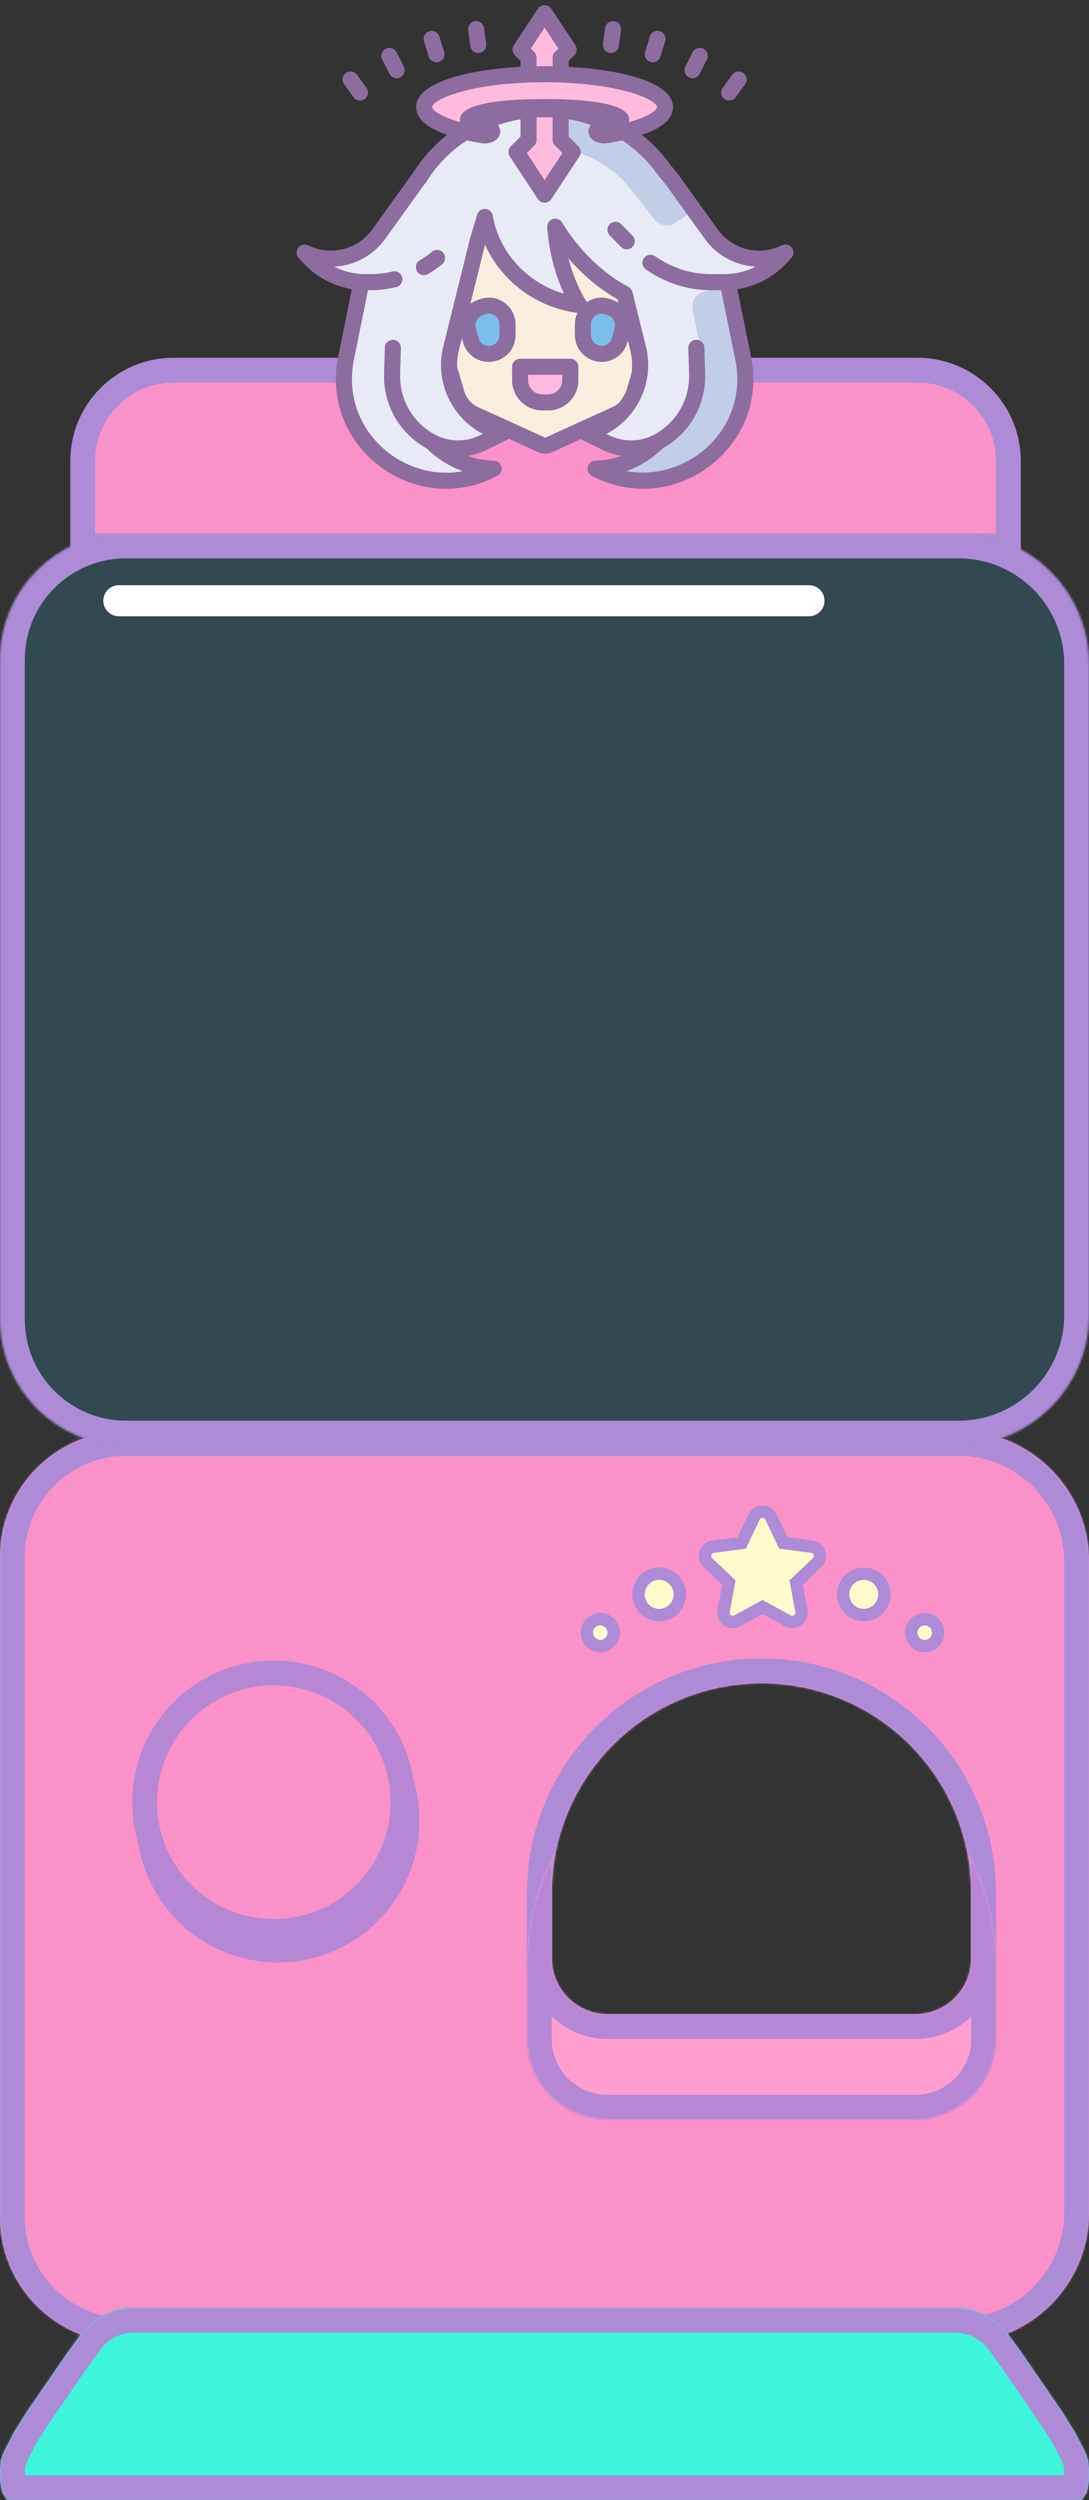 <?xml version="1.0" encoding="utf-8"?>
<svg id="master-artboard" viewBox="0 0 527 1209" version="1.1" xmlns="http://www.w3.org/2000/svg" x="0px" y="0px" style="enable-background:new 0 0 1400 980;" width="527px" height="1209px"><rect x="0" y="0" width="527" height="1209" fill="#333333" stroke="none"/><rect id="ee-background" x="0" y="0" width="527" height="1209" style="fill: white; fill-opacity: 0; pointer-events: none;"/><mask id="mask0_134_78" style="mask-type:alpha" maskUnits="userSpaceOnUse" x="109" y="0" width="310" height="177">
<path d="M 109 0 H 419 V 177 H 109 V 0 Z" fill="#C4C4C4"/>
</mask><mask id="path-11-inside-1_134_78" fill="white">
<path fill-rule="evenodd" clip-rule="evenodd" d="M0 753C0 719.311 27.311 692 61 692H259H463.88C498.74 692 527 720.26 527 755.12V1069.88C527 1104.74 498.74 1133 463.88 1133H259H61C27.311 1133 0 1105.69 0 1072V753ZM470 952V915.5C470 859.443 424.557 814 368.5 814C312.443 814 267 859.443 267 915.5V952C267 966.912 279.088 979 294 979H443C457.912 979 470 966.912 470 952Z"/>
</mask><path fill-rule="evenodd" clip-rule="evenodd" d="M0 753C0 719.311 27.311 692 61 692H259H463.88C498.74 692 527 720.26 527 755.12V1069.88C527 1104.74 498.74 1133 463.88 1133H259H61C27.311 1133 0 1105.69 0 1072V753ZM470 952V915.5C470 859.443 424.557 814 368.5 814C312.443 814 267 859.443 267 915.5V952C267 966.912 279.088 979 294 979H443C457.912 979 470 966.912 470 952Z" fill="#FB91C9" transform="matrix(1, 0, 0, 1, 0, 0)"/><path d="M61 680C20.683 680 -12 712.683 -12 753H12C12 725.938 33.938 704 61 704V680ZM259 680H61V704H259V680ZM463.88 680H259V704H463.88V680ZM539 755.12C539 713.632 505.368 680 463.88 680V704C492.113 704 515 726.887 515 755.12H539ZM539 1069.88V755.12H515V1069.88H539ZM463.88 1145C505.368 1145 539 1111.37 539 1069.88H515C515 1098.11 492.113 1121 463.88 1121V1145ZM259 1145H463.88V1121H259V1145ZM61 1145H259V1121H61V1145ZM-12 1072C-12 1112.32 20.683 1145 61 1145V1121C33.938 1121 12 1099.06 12 1072H-12ZM-12 753V1072H12V753H-12ZM458 915.5V952H482V915.5H458ZM368.5 826C417.929 826 458 866.071 458 915.5H482C482 852.816 431.184 802 368.5 802V826ZM279 915.5C279 866.071 319.071 826 368.5 826V802C305.816 802 255 852.816 255 915.5H279ZM279 952V915.5H255V952H279ZM294 967C285.716 967 279 960.284 279 952H255C255 973.539 272.461 991 294 991V967ZM443 967H294V991H443V967ZM458 952C458 960.284 451.284 967 443 967V991C464.539 991 482 973.539 482 952H458Z" fill="#AD8BD6" mask="url(#path-11-inside-1_134_78)" transform="matrix(1, 0, 0, 1, 0, 0)"/><mask id="path-13-inside-2_134_78" fill="white">
<path fill-rule="evenodd" clip-rule="evenodd" d="M64.773 1116C54.518 1116 44.885 1120.91 38.866 1129.22L32.134 1138.5L24.224 1150L12.854 1166.5L6.921 1176L1.977 1185.5L0.494 1189.5L0 1194V1199.5L0.989 1205L3.461 1209H192.805H194.782H523.539L526.011 1205L527 1199.5V1194L526.506 1189.5L525.023 1185.5L520.079 1176L514.146 1166.5L502.776 1150L494.866 1138.5L488.134 1129.22C482.115 1120.91 472.482 1116 462.227 1116H194.782H192.805H64.773Z"/>
</mask><path fill-rule="evenodd" clip-rule="evenodd" d="M64.773 1116C54.518 1116 44.885 1120.91 38.866 1129.22L32.134 1138.5L24.224 1150L12.854 1166.5L6.921 1176L1.977 1185.5L0.494 1189.5L0 1194V1199.5L0.989 1205L3.461 1209H192.805H194.782H523.539L526.011 1205L527 1199.5V1194L526.506 1189.5L525.023 1185.5L520.079 1176L514.146 1166.5L502.776 1150L494.866 1138.5L488.134 1129.22C482.115 1120.91 472.482 1116 462.227 1116H194.782H192.805H64.773Z" fill="#3DF5DD" transform="matrix(1, 0, 0, 1, 0, 0)"/><path d="M38.866 1129.22L29.151 1122.17L29.151 1122.17L38.866 1129.22ZM32.134 1138.5L22.419 1131.46L22.332 1131.58L22.247 1131.7L32.134 1138.5ZM24.224 1150L34.105 1156.81L34.111 1156.8L24.224 1150ZM12.854 1166.5L2.973 1159.69L2.819 1159.91L2.675 1160.14L12.854 1166.5ZM6.921 1176L-3.257 1169.64L-3.506 1170.04L-3.724 1170.46L6.921 1176ZM1.977 1185.5L-8.667 1179.96L-9.013 1180.63L-9.274 1181.33L1.977 1185.5ZM0.494 1189.5L-10.757 1185.33L-11.272 1186.72L-11.434 1188.19L0.494 1189.5ZM0 1194L-11.928 1192.69L-12 1193.34V1194H0ZM0 1199.5H-12V1200.57L-11.811 1201.62L0 1199.5ZM0.989 1205L-10.822 1207.12L-10.418 1209.37L-9.219 1211.31L0.989 1205ZM3.461 1209L-6.748 1215.31L-3.23 1221H3.461V1209ZM523.539 1209V1221H530.23L533.748 1215.31L523.539 1209ZM526.011 1205L536.219 1211.31L537.418 1209.37L537.822 1207.12L526.011 1205ZM527 1199.5L538.811 1201.62L539 1200.57V1199.5H527ZM527 1194H539V1193.34L538.928 1192.69L527 1194ZM526.506 1189.5L538.434 1188.19L538.272 1186.72L537.757 1185.33L526.506 1189.5ZM525.023 1185.5L536.274 1181.33L536.013 1180.63L535.667 1179.96L525.023 1185.5ZM520.079 1176L530.724 1170.46L530.506 1170.04L530.257 1169.64L520.079 1176ZM514.146 1166.5L524.325 1160.14L524.181 1159.91L524.027 1159.69L514.146 1166.5ZM502.776 1150L492.889 1156.8L492.895 1156.81L502.776 1150ZM494.866 1138.5L504.753 1131.7L504.668 1131.58L504.581 1131.46L494.866 1138.5ZM488.134 1129.22L478.419 1136.26L478.419 1136.26L488.134 1129.22ZM48.581 1136.26C52.343 1131.07 58.364 1128 64.773 1128V1104C50.673 1104 37.428 1110.76 29.151 1122.17L48.581 1136.26ZM41.849 1145.54L48.581 1136.26L29.151 1122.17L22.419 1131.46L41.849 1145.54ZM34.111 1156.8L42.021 1145.3L22.247 1131.7L14.337 1143.2L34.111 1156.8ZM22.735 1173.31L34.105 1156.81L14.343 1143.19L2.973 1159.69L22.735 1173.31ZM17.1 1182.36L23.032 1172.86L2.675 1160.14L-3.257 1169.64L17.1 1182.36ZM12.622 1191.04L17.566 1181.54L-3.724 1170.46L-8.667 1179.96L12.622 1191.04ZM11.746 1193.67L13.229 1189.67L-9.274 1181.33L-10.757 1185.33L11.746 1193.67ZM11.928 1195.31L12.423 1190.81L-11.434 1188.19L-11.928 1192.69L11.928 1195.31ZM12 1199.5V1194H-12V1199.5H12ZM12.799 1202.88L11.811 1197.38L-11.811 1201.62L-10.822 1207.12L12.799 1202.88ZM13.669 1202.69L11.197 1198.69L-9.219 1211.31L-6.748 1215.31L13.669 1202.69ZM192.805 1197H3.461V1221H192.805V1197ZM192.805 1221H194.782V1197H192.805V1221ZM194.782 1221H523.539V1197H194.782V1221ZM533.748 1215.31L536.219 1211.31L515.803 1198.69L513.331 1202.69L533.748 1215.31ZM537.822 1207.12L538.811 1201.62L515.189 1197.38L514.201 1202.88L537.822 1207.12ZM539 1199.5V1194H515V1199.5H539ZM538.928 1192.69L538.434 1188.19L514.577 1190.81L515.072 1195.31L538.928 1192.69ZM537.757 1185.33L536.274 1181.33L513.771 1189.67L515.254 1193.67L537.757 1185.33ZM535.667 1179.96L530.724 1170.46L509.434 1181.54L514.378 1191.04L535.667 1179.96ZM530.257 1169.64L524.325 1160.14L503.968 1172.86L509.9 1182.36L530.257 1169.64ZM524.027 1159.69L512.657 1143.19L492.895 1156.81L504.265 1173.31L524.027 1159.69ZM512.663 1143.2L504.753 1131.7L484.979 1145.3L492.889 1156.8L512.663 1143.2ZM504.581 1131.46L497.849 1122.17L478.419 1136.26L485.151 1145.54L504.581 1131.46ZM497.849 1122.17C489.572 1110.76 476.327 1104 462.227 1104V1128C468.636 1128 474.657 1131.07 478.419 1136.26L497.849 1122.17ZM462.227 1104H194.782V1128H462.227V1104ZM194.782 1104H192.805V1128H194.782V1104ZM64.773 1128H192.805V1104H64.773V1128Z" fill="#AD8BD6" mask="url(#path-13-inside-2_134_78)" transform="matrix(1, 0, 0, 1, 0, 0)"/><path d="M482 264H488V258V223C488 198.699 468.301 179 444 179H84C59.7 179 40 198.699 40 223V258V264H46H482Z" fill="#FB91C9" stroke="#AD8BD6" stroke-width="12" transform="matrix(1, 0, 0, 1, 0, 0)"/><mask id="path-16-inside-3_134_78" fill="white">
<path fill-rule="evenodd" clip-rule="evenodd" d="M61 258C27.311 258 0 285.311 0 319V638C0 671.689 27.311 699 61 699H259H463.88C498.74 699 527 670.74 527 635.88V321.12C527 286.26 498.74 258 463.88 258H259H61Z"/>
</mask><path fill-rule="evenodd" clip-rule="evenodd" d="M61 258C27.311 258 0 285.311 0 319V638C0 671.689 27.311 699 61 699H259H463.88C498.74 699 527 670.74 527 635.88V321.12C527 286.26 498.74 258 463.88 258H259H61Z" fill="#34ACD9" fill-opacity="0.19" transform="matrix(1, 0, 0, 1, 0, 0)"/><path d="M12 319C12 291.938 33.938 270 61 270V246C20.683 246 -12 278.683 -12 319H12ZM12 638V319H-12V638H12ZM61 687C33.938 687 12 665.062 12 638H-12C-12 678.317 20.683 711 61 711V687ZM259 687H61V711H259V687ZM259 711H463.88V687H259V711ZM463.88 711C505.368 711 539 677.368 539 635.88H515C515 664.113 492.113 687 463.88 687V711ZM539 635.88V321.12H515V635.88H539ZM539 321.12C539 279.632 505.368 246 463.88 246V270C492.113 270 515 292.887 515 321.12H539ZM463.88 246H259V270H463.88V246ZM61 270H259V246H61V270Z" fill="#AD8BD6" mask="url(#path-16-inside-3_134_78)" transform="matrix(1, 0, 0, 1, 0, 0)"/><path d="M379.071 746.139L373.061 733.545C371.431 730.129 366.569 730.129 364.939 733.545L358.929 746.139L345.095 747.962C341.342 748.457 339.84 753.082 342.585 755.688L352.705 765.295L350.165 779.015C349.475 782.737 353.409 785.595 356.736 783.79L369 777.133L381.264 783.79C384.591 785.595 388.525 782.737 387.835 779.015L385.295 765.295L395.415 755.688C398.16 753.082 396.658 748.457 392.905 747.962L379.071 746.139Z" fill="#FEFACC" stroke="#AD8BD6" stroke-width="6" transform="matrix(1, 0, 0, 1, 0, 0)"/><path d="M 428 771 A 10 10 0 0 1 418 781 A 10 10 0 0 1 408 771 A 10 10 0 0 1 418 761 A 10 10 0 0 1 428 771 Z" fill="#FEFACC" stroke="#AD8BD6" stroke-width="6" transform="matrix(1, 0, 0, 1, 0, 0)"/><path d="M 329 771 A 10 10 0 0 1 319 781 A 10 10 0 0 1 309 771 A 10 10 0 0 1 319 761 A 10 10 0 0 1 329 771 Z" fill="#FEFACC" stroke="#AD8BD6" stroke-width="6" transform="matrix(1, 0, 0, 1, 0, 0)"/><path d="M 297 789.5 A 6.5 6.5 0 0 1 290.5 796 A 6.5 6.5 0 0 1 284 789.5 A 6.5 6.5 0 0 1 290.5 783 A 6.5 6.5 0 0 1 297 789.5 Z" fill="#FEFACC" stroke="#AD8BD6" stroke-width="6" transform="matrix(1, 0, 0, 1, 0, 0)"/><path d="M 454 789.5 A 6.5 6.5 0 0 1 447.5 796 A 6.5 6.5 0 0 1 441 789.5 A 6.5 6.5 0 0 1 447.5 783 A 6.5 6.5 0 0 1 454 789.5 Z" fill="#FEFACC" stroke="#AD8BD6" stroke-width="6" transform="matrix(1, 0, 0, 1, 0, 0)"/><path d="M 57.5 283 H 391.5 A 7.5 7.5 0 0 1 399 290.5 V 290.5 A 7.5 7.5 0 0 1 391.5 298 H 57.5 A 7.5 7.5 0 0 1 50 290.5 V 290.5 A 7.5 7.5 0 0 1 57.5 283 Z" fill="white" transform="matrix(1, 0, 0, 1, 0, 0)"/><path d="M 197 880.5 A 62.5 62.5 0 0 1 134.5 943 A 62.5 62.5 0 0 1 72 880.5 A 62.5 62.5 0 0 1 134.5 818 A 62.5 62.5 0 0 1 197 880.5 Z" fill="#C4C4C4" stroke="#B687D4" stroke-width="12" transform="matrix(1, 0, 0, 1, 0, 0)"/><path d="M 195 871.5 A 62.5 62.5 0 0 1 132.5 934 A 62.5 62.5 0 0 1 70 871.5 A 62.5 62.5 0 0 1 132.5 809 A 62.5 62.5 0 0 1 195 871.5 Z" fill="#FB91C9" stroke="#B687D4" stroke-width="12" transform="matrix(1, 0, 0, 1, 0, 0)"/><mask id="path-31-inside-4_134_78" fill="white">
<path fill-rule="evenodd" clip-rule="evenodd" d="M470 947V910.5C470 905.884 469.692 901.339 469.095 896.886C477.338 912.614 482 930.512 482 949.5V986C482 1007.54 464.539 1025 443 1025H294C272.461 1025 255 1007.54 255 986V949.5C255 930.512 259.662 912.614 267.905 896.886C267.308 901.339 267 905.884 267 910.5V947C267 961.911 279.088 974 294 974H443C457.912 974 470 961.911 470 947Z"/>
</mask><path fill-rule="evenodd" clip-rule="evenodd" d="M470 947V910.5C470 905.884 469.692 901.339 469.095 896.886C477.338 912.614 482 930.512 482 949.5V986C482 1007.54 464.539 1025 443 1025H294C272.461 1025 255 1007.54 255 986V949.5C255 930.512 259.662 912.614 267.905 896.886C267.308 901.339 267 905.884 267 910.5V947C267 961.911 279.088 974 294 974H443C457.912 974 470 961.911 470 947Z" fill="#FF9FD0" transform="matrix(1, 0, 0, 1, 0, 0)"/><path d="M469.095 896.886L479.724 891.316L457.201 898.481L469.095 896.886ZM267.905 896.886L279.799 898.481L257.276 891.316L267.905 896.886ZM458 910.5V947H482V910.5H458ZM457.201 898.481C457.728 902.407 458 906.418 458 910.5H482C482 905.349 481.656 900.272 480.989 895.292L457.201 898.481ZM458.466 902.457C465.83 916.507 470 932.499 470 949.5H494C494 928.526 488.845 908.721 479.724 891.316L458.466 902.457ZM470 949.5V986H494V949.5H470ZM470 986C470 1000.91 457.912 1013 443 1013V1037C471.167 1037 494 1014.17 494 986H470ZM443 1013H294V1037H443V1013ZM294 1013C279.088 1013 267 1000.91 267 986H243C243 1014.17 265.833 1037 294 1037V1013ZM267 986V949.5H243V986H267ZM267 949.5C267 932.499 271.17 916.507 278.534 902.457L257.276 891.316C248.155 908.721 243 928.526 243 949.5H267ZM279 910.5C279 906.418 279.272 902.407 279.799 898.481L256.011 895.292C255.344 900.272 255 905.349 255 910.5H279ZM279 947V910.5H255V947H279ZM294 962C285.716 962 279 955.284 279 947H255C255 968.539 272.461 986 294 986V962ZM443 962H294V986H443V962ZM458 947C458 955.284 451.284 962 443 962V986C464.539 986 482 968.539 482 947H458Z" fill="#B687D4" mask="url(#path-31-inside-4_134_78)" transform="matrix(1, 0, 0, 1, 0, 0)"/><g transform="matrix(3.885, 0, 0, 3.885, 139.225, -1.467)"><path fill="#faefde" d="M32.079,55.856c-0.141,0-0.282-0.03-0.414-0.09l-8.377-3.808c-1.092-0.496-1.913-1.44-2.252-2.591 l-3.312-11.241c-0.027-0.092-0.041-0.187-0.041-0.282V24.224c0-2.206,1.794-4,4-4h20.789c2.206,0,4,1.794,4,4v13.621 c0,0.096-0.014,0.19-0.041,0.282l-3.311,11.24c-0.339,1.151-1.16,2.096-2.252,2.592l-8.377,3.808 C32.361,55.826,32.22,55.856,32.079,55.856z"/><path fill="#8d6c9f" d="M42.473,21.224c1.657,0,3,1.343,3,3v13.621l-3.311,11.24c-0.257,0.871-0.88,1.588-1.707,1.964 l-8.377,3.808l-8.377-3.808c-0.827-0.376-1.45-1.093-1.706-1.964l-3.311-11.24V24.224c0-1.657,1.343-3,3-3h10.394H42.473 M42.473,19.224H32.079H21.684c-2.757,0-5,2.243-5,5v13.621c0,0.191,0.027,0.382,0.082,0.565l3.311,11.24 c0.421,1.43,1.441,2.603,2.797,3.22l8.377,3.808c0.263,0.12,0.545,0.179,0.828,0.179c0.282,0,0.565-0.06,0.828-0.179l8.377-3.808 c1.357-0.617,2.376-1.79,2.798-3.22l3.311-11.24c0.054-0.184,0.081-0.374,0.081-0.565V24.224 C47.473,21.467,45.23,19.224,42.473,19.224L42.473,19.224z"/><path fill="#7bbeeb" d="M27.386,40.763v1.33c0,0.141-0.016,0.266-0.047,0.407c-0.172,1.079-1.111,1.893-2.237,1.924h-0.063 c-1.048,0-1.955-0.688-2.237-1.721l-0.188-0.688l-0.141-0.501c-0.328-1.158,0.282-2.362,1.392-2.8l0.329-0.125 C25.727,37.979,27.386,39.121,27.386,40.763z"/><path fill="#8d6c9f" d="M25.102,45.424h-0.063c-1.514,0-2.8-0.987-3.202-2.457l-0.326-1.182 c-0.468-1.648,0.386-3.369,1.987-4.001l0.34-0.13c0.382-0.152,0.795-0.232,1.215-0.232c1.837,0,3.332,1.499,3.332,3.342v1.329 c0,0.207-0.022,0.405-0.07,0.623c-0.238,1.5-1.583,2.663-3.186,2.708C25.12,45.424,25.111,45.424,25.102,45.424z M25.054,39.422 c-0.166,0-0.33,0.032-0.49,0.096l-0.343,0.131c-0.629,0.249-0.972,0.936-0.786,1.592l0.332,1.2 c0.161,0.588,0.672,0.983,1.272,0.983l0.063,1l-0.028-1c0.643-0.018,1.18-0.473,1.278-1.082c0.03-0.146,0.034-0.197,0.034-0.249 v-1.329C26.386,39.935,25.694,39.422,25.054,39.422z"/><path fill="#7bbeeb" d="M41.683,41.514l-0.141,0.501l-0.188,0.688c-0.282,1.032-1.189,1.721-2.237,1.721h-0.063 c-1.126-0.031-2.065-0.845-2.237-1.924c-0.031-0.141-0.047-0.266-0.047-0.407v-1.33c0-1.643,1.658-2.785,3.191-2.174l0.329,0.125 C41.402,39.152,42.012,40.356,41.683,41.514z"/><path fill="#8d6c9f" d="M39.118,45.424h-0.063c-1.631-0.045-2.976-1.208-3.225-2.766c-0.037-0.16-0.06-0.358-0.06-0.565 v-1.329c0-1.843,1.495-3.342,3.332-3.342c0.42,0,0.833,0.08,1.229,0.238l0.314,0.119c1.612,0.637,2.466,2.357,1.999,4.007 l-0.326,1.18C41.918,44.437,40.632,45.424,39.118,45.424z M39.103,39.422c-0.64,0-1.332,0.513-1.332,1.342v1.329 c0,0.052,0.004,0.104,0.023,0.191c0.108,0.667,0.646,1.122,1.289,1.14l0.035,1v-1c0.6,0,1.111-0.396,1.272-0.984l0.331-1.197 c0.187-0.658-0.156-1.345-0.797-1.599l-0.317-0.12C39.433,39.454,39.269,39.422,39.103,39.422z"/><path fill="#fbd" d="M28.95,46.035v1.668c0,1.527,1.238,2.764,2.764,2.764h0.729c1.527,0,2.764-1.238,2.764-2.764 v-1.668H28.95z"/><path fill="#8d6c9f" d="M32.443,51.467h-0.729c-2.076,0-3.764-1.688-3.764-3.764v-1.668c0-0.553,0.448-1,1-1h6.257 c0.552,0,1,0.447,1,1v1.668C36.207,49.778,34.519,51.467,32.443,51.467z M29.95,47.035v0.668c0,0.973,0.792,1.764,1.764,1.764 h0.729c0.973,0,1.764-0.791,1.764-1.764v-0.668H29.95z"/><path fill="#e8eaf6" d="M62,31.808l-0.305,0.136c-3.222,1.432-7.008,0.368-9.012-2.533l-4.774-6.634 c-0.046-0.065-0.104-0.118-0.159-0.173v-0.025c-0.186-0.235-0.369-0.47-0.567-0.702c-0.066-0.077-0.135-0.147-0.201-0.222 c-3.224-4.633-8.728-7.689-14.982-7.689c-6.637,0-12.42,3.448-15.538,8.564c-0.096,0.076-0.198,0.144-0.271,0.246l-4.774,6.634 c-2.004,2.901-5.789,3.965-9.011,2.533L2.1,31.808l0.474,0.522c1.826,2.008,4.21,3.027,6.613,3.162l-1.92,9.46 c-2.133,10.507,8.904,18.769,18.384,13.764l0,0h0c-3.074-0.064-5.78-1.346-7.74-3.334c1.921,1,4.294,1.16,6.514,0.06l2.412-1.195 c-4.724-1.074-7.647-5.817-6.482-10.52l3.353-13.532l0.845-2.818c0.992,5.738,5.764,10.225,11.748,10.964 c-1.638-2.714-2.709-6.072-2.978-9.749c0.652,1.071,1.415,2.138,2.296,3.168c1.963,2.296,4.183,4.065,6.348,5.199l1.677,6.767 c1.165,4.703-1.757,9.446-6.482,10.52l2.412,1.195c2.22,1.1,4.593,0.94,6.514-0.06c-1.96,1.988-4.666,3.27-7.74,3.334h0l0,0 c9.481,5.005,20.517-3.258,18.384-13.764l-1.922-9.468c2.437-0.106,4.862-1.117,6.715-3.155L62,31.808z"/><path fill="#8d6c9f" d="M23.744,6.979c-0.491,0-0.919-0.361-0.989-0.861l-0.276-1.98 c-0.077-0.548,0.305-1.053,0.852-1.129c0.542-0.083,1.052,0.305,1.128,0.852l0.276,1.98c0.077,0.548-0.305,1.053-0.852,1.129 C23.837,6.976,23.791,6.979,23.744,6.979z"/><path fill="#8d6c9f" d="M18.525,8.131c-0.427,0-0.823-0.276-0.955-0.706l-0.588-1.911 c-0.163-0.527,0.134-1.087,0.662-1.25c0.522-0.164,1.087,0.134,1.25,0.662l0.588,1.911c0.163,0.527-0.134,1.087-0.662,1.25 C18.722,8.117,18.623,8.131,18.525,8.131z"/><path fill="#8d6c9f" d="M13.572,10.12c-0.367,0-0.719-0.202-0.895-0.552L11.78,7.78c-0.248-0.493-0.048-1.095,0.446-1.342 c0.492-0.25,1.094-0.048,1.342,0.445l0.897,1.788c0.248,0.493,0.048,1.095-0.446,1.342C13.875,10.086,13.722,10.12,13.572,10.12z"/><path fill="#8d6c9f" d="M9.005,12.897c-0.311,0-0.616-0.144-0.812-0.415l-1.17-1.621C6.699,10.414,6.8,9.789,7.248,9.466 c0.45-0.323,1.074-0.223,1.396,0.226l1.17,1.621c0.324,0.447,0.223,1.072-0.225,1.396C9.412,12.836,9.208,12.897,9.005,12.897z"/><path fill="#8d6c9f" d="M40.256,6.979c-0.046,0-0.093-0.003-0.14-0.01c-0.547-0.076-0.929-0.581-0.852-1.129l0.276-1.98 c0.076-0.547,0.582-0.935,1.128-0.852c0.547,0.076,0.929,0.581,0.852,1.129l-0.276,1.98C41.175,6.617,40.747,6.979,40.256,6.979z"/><path fill="#8d6c9f" d="M45.475,8.131c-0.098,0-0.197-0.014-0.294-0.044c-0.528-0.163-0.824-0.723-0.662-1.25l0.588-1.911 c0.162-0.528,0.724-0.826,1.25-0.662c0.528,0.163,0.824,0.723,0.662,1.25L46.43,7.425C46.298,7.854,45.902,8.131,45.475,8.131z"/><path fill="#8d6c9f" d="M50.428,10.12c-0.15,0-0.304-0.034-0.447-0.106c-0.494-0.247-0.693-0.849-0.446-1.342l0.897-1.788 c0.249-0.493,0.849-0.694,1.342-0.445c0.494,0.247,0.693,0.849,0.446,1.342l-0.897,1.788C51.147,9.918,50.795,10.12,50.428,10.12 z"/><path fill="#8d6c9f" d="M54.995,12.897c-0.203,0-0.407-0.062-0.584-0.189c-0.448-0.323-0.549-0.948-0.225-1.396 l1.17-1.621c0.323-0.448,0.947-0.549,1.396-0.226c0.448,0.323,0.549,0.948,0.225,1.396l-1.17,1.621 C55.611,12.754,55.306,12.897,54.995,12.897z"/><g><path fill="#8d6c9f" d="M10.271,36.5H8.313c-0.552,0-1-0.447-1-1s0.448-1,1-1h1.958c0.932,0,1.867-0.111,2.781-0.33 c0.536-0.126,1.077,0.204,1.206,0.739c0.128,0.537-0.203,1.077-0.74,1.206C12.453,36.37,11.36,36.5,10.271,36.5z M16.974,34.634 c-0.34,0-0.672-0.174-0.859-0.486c-0.284-0.474-0.129-1.088,0.344-1.372c0.525-0.313,1.035-0.672,1.516-1.064 c0.428-0.349,1.059-0.284,1.407,0.143c0.349,0.428,0.285,1.058-0.143,1.406c-0.556,0.454-1.146,0.868-1.753,1.232 C17.326,34.588,17.149,34.634,16.974,34.634z"/></g><g><path fill="#8d6c9f" d="M18.573,56.7c-0.133,0-0.269-0.026-0.398-0.083c-3.87-1.684-6.292-5.496-6.17-9.713l0.094-3.261 c0.016-0.554,0.479-0.961,1.028-0.972c0.552,0.017,0.987,0.477,0.971,1.028l-0.094,3.261c-0.098,3.396,1.853,6.467,4.969,7.822 c0.506,0.221,0.738,0.81,0.518,1.315C19.327,56.476,18.959,56.7,18.573,56.7z"/></g><g><path fill="#c2cde7" d="M47.244,28.423c-0.591,0-1.177-0.261-1.572-0.762l-2.97-3.766c-1.727-2.189-4.051-3.774-6.722-4.582 l-4.531-1.37c-1.057-0.319-1.655-1.436-1.335-2.493c0.32-1.058,1.436-1.657,2.494-1.335l4.531,1.37 c3.458,1.046,6.468,3.098,8.704,5.934l4.598,4.302c0.684,0.867-1.092,1.589-1.959,2.272C48.114,28.282,47.678,28.423,47.244,28.423 z"/></g><g><path d="M 34 17.793 L 34 7.557 L 35 6.557 L 32 2 L 29 6.557 L 30 7.557 L 30 17.793 L 28.5 19.293 L 32 24.609 L 35.5 19.293 Z" fill="#fbd"/><path fill="#8d6c9f" d="M32,25.609c-0.336,0-0.65-0.169-0.835-0.45l-3.5-5.316c-0.261-0.396-0.207-0.921,0.128-1.257 L29,17.379V7.971l-0.707-0.707c-0.335-0.336-0.389-0.86-0.128-1.257l3-4.557c0.37-0.563,1.301-0.563,1.671,0l3,4.557 c0.261,0.396,0.207,0.921-0.128,1.257L35,7.971v9.408l1.207,1.207c0.335,0.336,0.389,0.86,0.128,1.257l-3.5,5.316 C32.65,25.44,32.336,25.609,32,25.609z M29.783,19.424L32,22.791l2.217-3.367L33.293,18.5C33.105,18.313,33,18.059,33,17.793 V7.557c0-0.266,0.105-0.52,0.293-0.707l0.424-0.424L32,3.818l-1.717,2.607l0.424,0.424C30.895,7.037,31,7.291,31,7.557v10.236 c0,0.266-0.105,0.52-0.293,0.707L29.783,19.424z"/></g><g><path fill="#c2cde7" d="M42.63,61.091c-0.874,0-1.676-0.577-1.924-1.459c-0.299-1.063,0.32-2.168,1.384-2.467 c2.679-0.754,4.057-1.128,4.805-1.313l3.482-3.581c1.315-1.85,1.848-4.098,1.502-6.346l-1.426-6.945 c-0.222-1.082,0.476-2.139,1.558-2.36c1.083-0.225,2.31-0.936,2.531,0.145l1.272,8.456c0.532,3.444,0.573,6.089-1.43,8.82 c-0.055,0.074-1.829,2.142-1.893,2.209l-3.142,2.815c-0.312,0.32-0.719,0.525-1.156,0.586c-0.478,0.104-2.893,0.767-5.021,1.364 C42.992,61.066,42.81,61.091,42.63,61.091z"/></g><g><path fill="#8d6c9f" d="M44.287,61.217C44.286,61.217,44.286,61.217,44.287,61.217c-2.219,0-4.374-0.544-6.405-1.616 c-0.403-0.213-0.611-0.672-0.506-1.115s0.497-0.76,0.953-0.77c1.126-0.023,2.224-0.229,3.256-0.602 c-0.842-0.125-1.664-0.385-2.454-0.775l-2.412-1.194c-0.379-0.188-0.599-0.594-0.549-1.015c0.05-0.42,0.359-0.763,0.771-0.857 c2.021-0.459,3.733-1.684,4.82-3.448c1.086-1.765,1.411-3.844,0.912-5.855l-1.57-6.338c-2.18-1.212-4.288-2.961-6.129-5.085 c0.476,1.852,1.182,3.585,2.097,5.135c0.156,0.176,0.251,0.408,0.251,0.662c0,0.553-0.448,1-1,1c-0.007,0-0.013,0-0.02,0 c-0.041,0-0.082-0.003-0.123-0.008c-5.172-0.639-9.567-3.963-11.602-8.491l-3.251,13.125c-0.499,2.012-0.174,4.091,0.912,5.855 c1.087,1.765,2.799,2.989,4.82,3.448c0.413,0.095,0.722,0.438,0.771,0.857c0.05,0.421-0.17,0.826-0.549,1.015l-2.412,1.194 c-0.79,0.391-1.611,0.65-2.454,0.775c1.033,0.373,2.13,0.578,3.256,0.602c0.456,0.01,0.848,0.326,0.953,0.77 s-0.103,0.902-0.506,1.115c-2.031,1.072-4.186,1.616-6.404,1.616c-4.058,0-8.042-1.911-10.658-5.11 C6.436,52.9,5.452,48.868,6.288,44.753l1.702-8.388c-2.361-0.389-4.515-1.559-6.155-3.362l-0.475-0.523 c-0.318-0.35-0.347-0.875-0.069-1.258s0.785-0.52,1.217-0.327l0.305,0.136c0.815,0.362,1.68,0.546,2.568,0.546 c2.082,0,4.031-1.022,5.214-2.734l4.785-6.649c0.109-0.15,0.17-0.269,0.267-0.349c3.421-5.486,9.705-8.876,16.354-8.876 c6.336,0,12.225,3.013,15.765,8.063l0.181,0.201c0.163,0.19,0.319,0.387,0.474,0.583l0.112,0.142 c0.018,0.022,0.034,0.044,0.049,0.067c0.051,0.055,0.097,0.11,0.139,0.169l4.774,6.634c1.194,1.728,3.143,2.75,5.225,2.75 c0.889,0,1.753-0.184,2.569-0.547l0.304-0.135c0.431-0.192,0.94-0.056,1.217,0.327c0.277,0.383,0.249,0.908-0.069,1.258 l-0.474,0.522c-1.666,1.831-3.854,3.002-6.256,3.368l1.702,8.383c0.835,4.115-0.148,8.147-2.769,11.354 C52.328,59.307,48.344,61.217,44.287,61.217z M42.191,59.022c4.08,0.762,8.508-0.883,11.205-4.182 c2.233-2.732,3.071-6.174,2.357-9.689l-1.922-9.468c-0.058-0.287,0.012-0.585,0.192-0.815c0.18-0.23,0.452-0.37,0.745-0.383 c1.246-0.055,2.441-0.371,3.523-0.92c-2.576-0.133-4.956-1.452-6.43-3.587l-4.763-6.618c-0.058-0.057-0.112-0.123-0.16-0.196 l-0.085-0.108c-0.14-0.177-0.28-0.354-0.429-0.528l-0.19-0.21c-0.025-0.029-0.049-0.06-0.071-0.091 c-3.163-4.546-8.457-7.26-14.161-7.26c-6.019,0-11.703,3.087-14.742,8.074c-0.061,0.101-0.3,0.372-0.3,0.372l-4.73,6.582 c-1.465,2.121-3.846,3.44-6.424,3.571c1.059,0.541,2.225,0.859,3.44,0.929c0.29,0.016,0.558,0.157,0.735,0.388 c0.177,0.229,0.246,0.524,0.188,0.81l-1.92,9.46c-0.713,3.516,0.124,6.956,2.357,9.688c2.24,2.741,5.646,4.377,9.11,4.377 c0.706,0,1.405-0.065,2.095-0.194c-1.72-0.608-3.294-1.604-4.609-2.938c-0.345-0.351-0.384-0.9-0.092-1.297 c0.292-0.396,0.829-0.522,1.266-0.292c1.745,0.908,3.821,0.938,5.608,0.051l0.328-0.162c-1.54-0.794-2.84-1.995-3.774-3.511 c-1.371-2.226-1.78-4.849-1.151-7.385l3.353-13.532l0.857-2.864c0.133-0.444,0.545-0.736,1.018-0.711 c0.463,0.027,0.846,0.37,0.925,0.828c0.801,4.633,4.332,8.406,8.885,9.729c-1.163-2.496-1.882-5.316-2.098-8.271 c-0.034-0.461,0.253-0.885,0.693-1.025c0.44-0.14,0.919,0.038,1.159,0.433c0.645,1.061,1.386,2.083,2.202,3.039 c1.815,2.123,3.908,3.839,6.051,4.962c0.253,0.133,0.438,0.367,0.507,0.646l1.677,6.768c0.629,2.536,0.22,5.159-1.151,7.385 c-0.934,1.516-2.234,2.717-3.774,3.511l0.328,0.162c1.788,0.888,3.864,0.857,5.608-0.051c0.437-0.228,0.974-0.104,1.266,0.292 s0.253,0.946-0.092,1.297C45.485,57.418,43.911,58.413,42.191,59.022z"/></g><g><path fill="#8d6c9f" d="M45.427,56.7c-0.386,0-0.754-0.225-0.917-0.602c-0.22-0.506,0.012-1.095,0.518-1.315 c3.116-1.355,5.067-4.426,4.969-7.822L49.903,43.7c-0.016-0.552,0.419-1.012,0.971-1.028c0.56,0.01,1.013,0.418,1.028,0.972 l0.094,3.261c0.122,4.217-2.301,8.029-6.17,9.713C45.695,56.674,45.56,56.7,45.427,56.7z"/></g><g><path fill="#8d6c9f" d="M54.687,36.5h-1.958c-2.896,0-5.702-0.896-8.115-2.592c-0.452-0.317-0.561-0.941-0.244-1.394 c0.318-0.451,0.941-0.562,1.393-0.243c2.075,1.458,4.483,2.229,6.965,2.229h1.958c0.552,0,1,0.447,1,1S55.239,36.5,54.687,36.5z M42.231,31.407c-0.258,0-0.517-0.1-0.712-0.298l-1.404-1.424c-0.388-0.394-0.383-1.026,0.01-1.414 c0.394-0.389,1.027-0.383,1.414,0.01l1.404,1.424c0.388,0.394,0.383,1.026-0.01,1.414C42.739,31.312,42.485,31.407,42.231,31.407z"/></g><g><path fill="#fbd" d="M32,9.616c-8.284,0-15,1.832-15,4.091c0,1.457,2.804,2.73,7.007,3.455 c0.14,0.035,0.293,0.06,0.462,0.06c0.556,0,1.006-0.215,1.006-0.479c0-0.164-0.184-0.302-0.448-0.388l0.01-0.01 c-0.034-0.006-0.064-0.013-0.097-0.019c-0.059-0.015-0.119-0.026-0.184-0.035c-1.427-0.274-2.301-0.627-2.301-1.016 c0-0.866,4.274-1.568,9.545-1.568s9.545,0.702,9.545,1.568c0,0.383-0.85,0.732-2.241,1.005c-0.474,0.039-0.841,0.227-0.841,0.463 c0,0.265,0.45,0.479,1.006,0.479c0.12,0,0.231-0.014,0.338-0.032l0.004,0.004C44.117,16.476,47,15.185,47,13.707 C47,11.448,40.284,9.616,32,9.616z"/><path fill="#8d6c9f" d="M39.47,18.223c-1.162,0-2.006-0.622-2.006-1.479c0-0.772,0.68-1.352,1.698-1.454 c0.027-0.005,0.054-0.011,0.081-0.017c-1.447-0.291-3.892-0.565-7.243-0.565c-3.349,0-5.792,0.273-7.24,0.565 c0.059,0.012,0.121,0.024,0.185,0.036c0.064,0.009,0.16,0.027,0.253,0.053c0.047,0.012,0.093,0.028,0.138,0.047l0.001-0.004 c1.057,0.344,1.139,1.111,1.139,1.339c0,1.028-1.254,1.759-2.712,1.389C20.262,17.531,16,16.261,16,13.707 c0-3.498,8.294-5.091,16-5.091s16,1.593,16,5.091c0,2.591-4.363,3.862-8.023,4.474c-0.034,0.006-0.068,0.01-0.103,0.012 C39.745,18.211,39.611,18.223,39.47,18.223z M32,12.707c4.811,0,10.545,0.445,10.545,2.568c0,0.108-0.012,0.212-0.034,0.309 C45.068,14.865,46,14.052,46,13.707c0-0.925-4.763-3.091-14-3.091s-14,2.166-14,3.091c0,0.34,0.93,1.154,3.488,1.875 c-0.022-0.097-0.034-0.198-0.034-0.307C21.455,13.152,27.189,12.707,32,12.707z"/></g></g></svg>